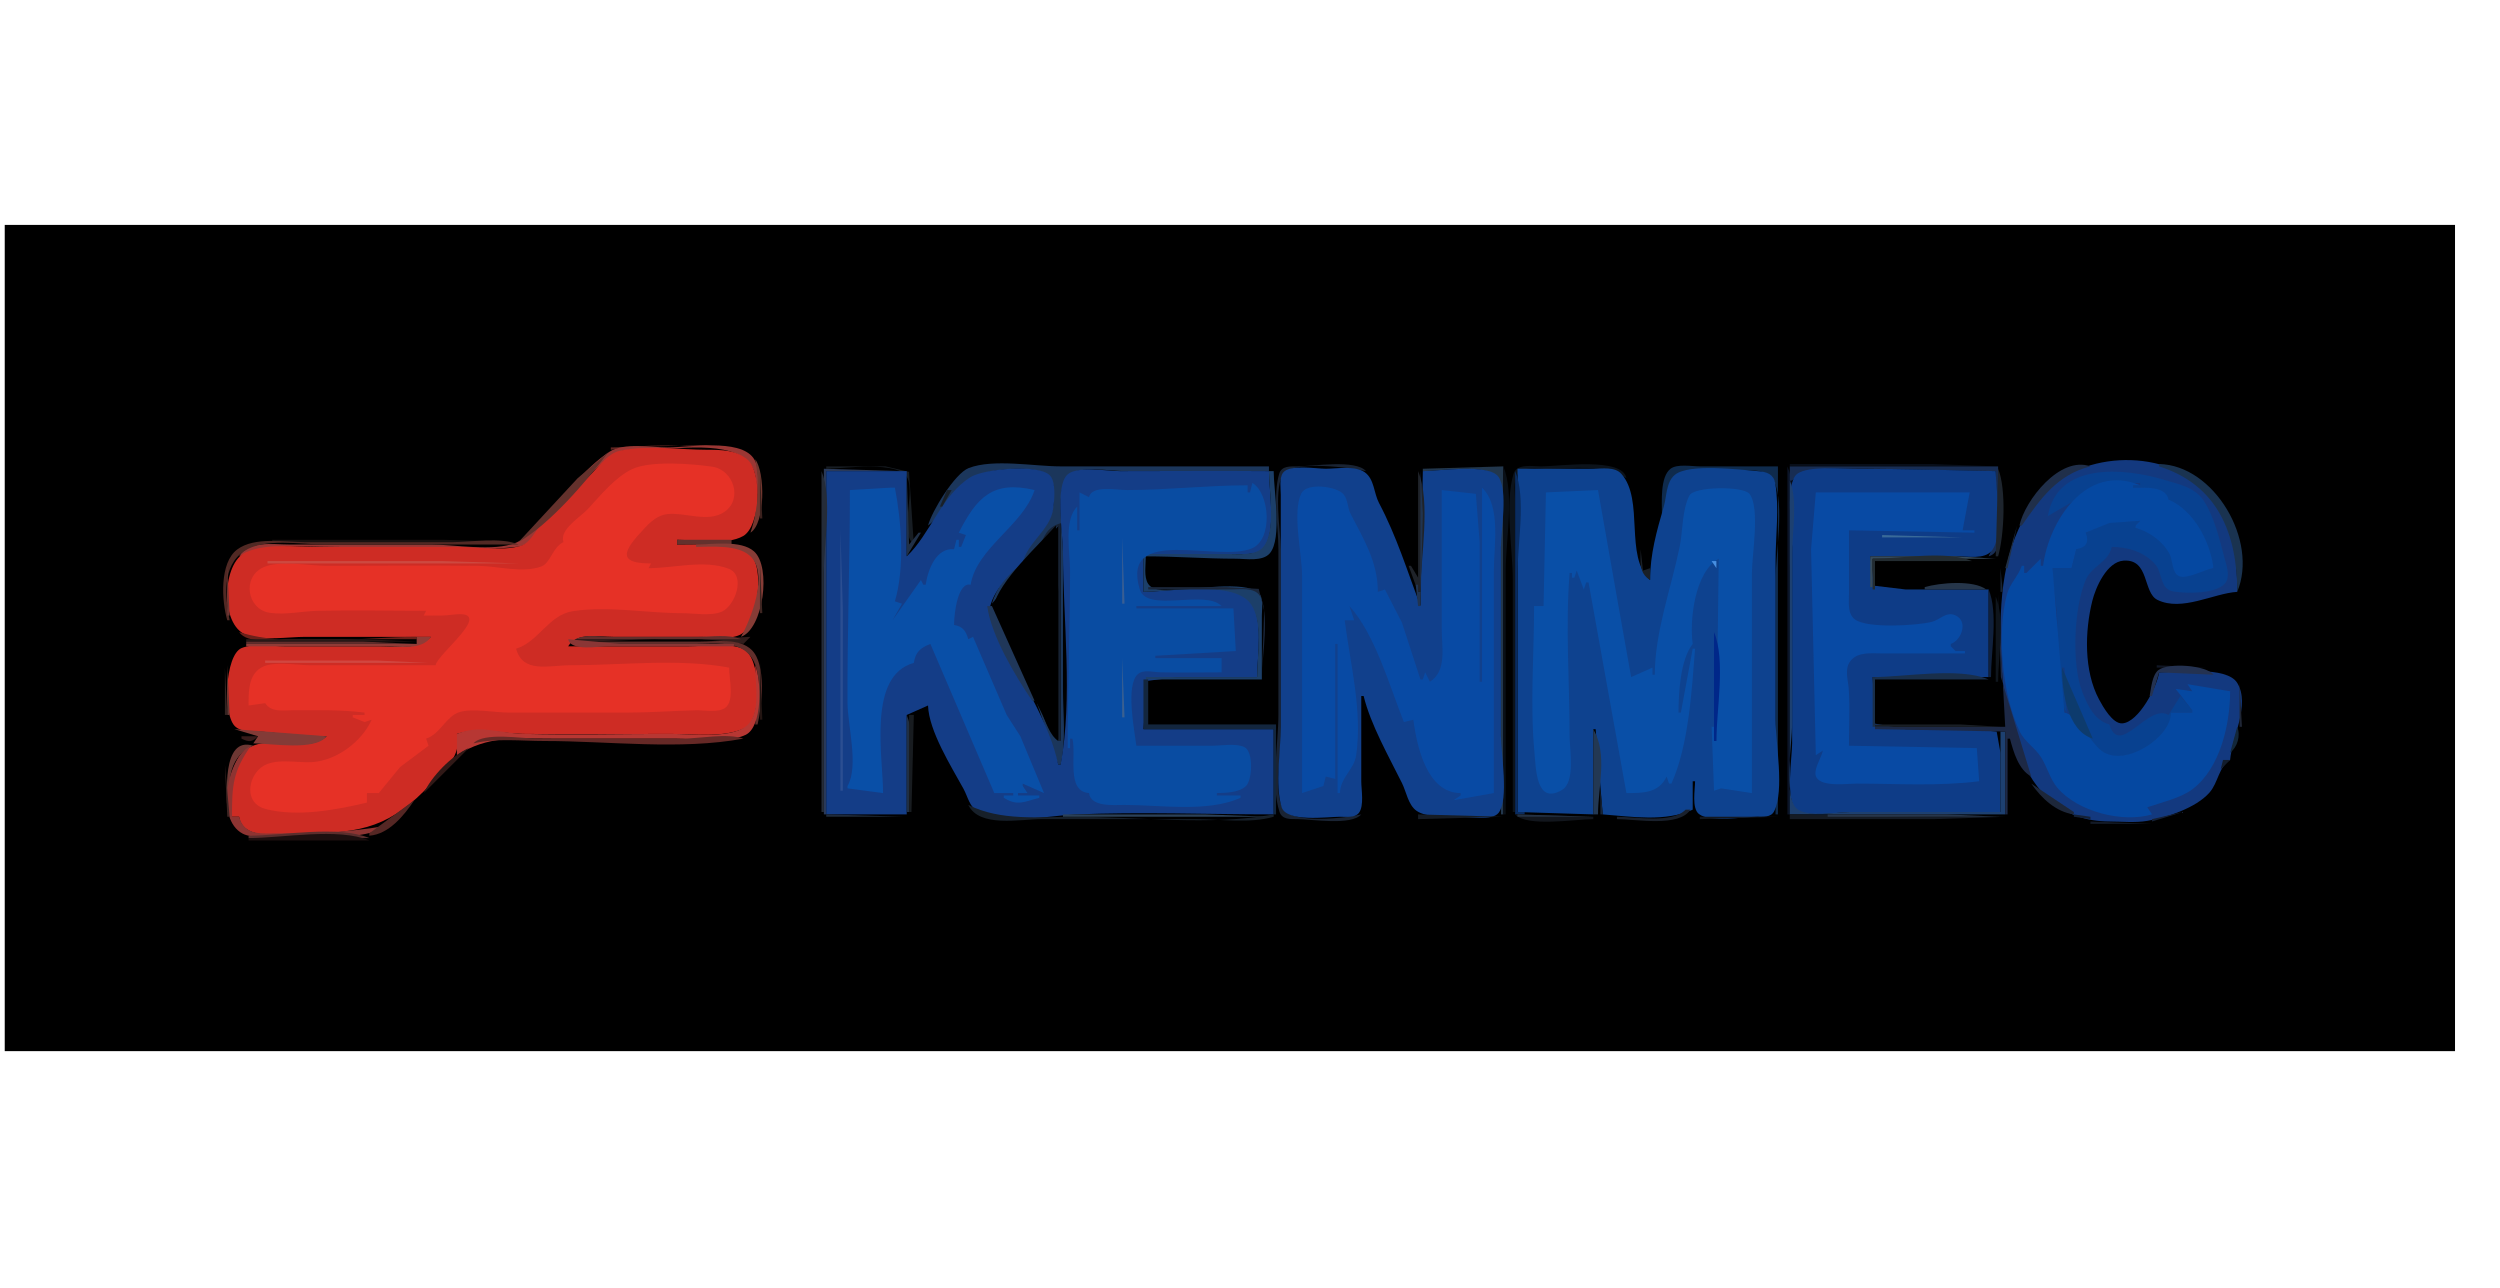 <?xml version="1.0" standalone="yes"?>
<svg width="1056" height="544">
<path style="fill:#ffffff; stroke:none;" d="M0 0L0 544L1056 544L1056 0L0 0z"/>
<path style="fill:#000000; stroke:none;" d="M2 95L2 444L1037 444L1037 95L2 95z"/>
<path style="fill:#602521; stroke:none;" d="M258 189L258 190C275.73 186.708 296.13 188.59 314 190L298 188L258 189z"/>
<path style="fill:#9a3734; stroke:none;" d="M101 235C113.211 229.294 126.833 231 140 231C165.77 231 193.4 233.873 218.981 230.891C224.099 230.295 226.648 224.418 230.005 221C239.067 211.772 248.102 200.155 258.439 192.424C262.61 189.305 268.082 190 273 190C284.792 190 308.999 185.377 317.106 196.26C321.109 201.633 319 212.614 319 219C320.328 215.834 320 212.419 320 209C320 204.261 321.167 197.393 318.142 193.344C312.082 185.234 290.88 189 282 189C274.989 189 263.541 186.833 257.439 190.819C246.917 197.691 237.883 210.103 229 219C225.747 222.258 222.266 227.472 217.91 229.258C208.48 233.125 192.158 230 182 230L122 230C115.155 230 105.089 228.243 101 235z"/>
<path style="fill:#ce2c24; stroke:none;" d="M182 269C176.594 274.679 167.236 273 160 273L120 273C114.637 273 107.089 271.663 102.055 273.742C94.995 276.658 93.889 302.531 99.573 307.062C102.887 309.703 108.085 308.794 112 309.17C120.796 310.014 129.126 311 138 311C130.41 317.601 118.04 312.052 109 314.318C95.193 317.779 98 334.436 98 345L101 345C102.673 355.926 120.751 352 129 352C152.721 352 165.516 349.032 182.104 330.996C188.014 324.571 195.075 319.574 193 310C203.089 306.802 210.941 309.873 221 309.996C241.66 310.25 262.339 310 283 310C292.489 310 305.992 311.803 314.775 307.436C322.207 303.741 321.554 277.272 313.79 274.029C307.353 271.34 297.855 273 291 273L240 273C243.513 266.987 252.9 269 259 269L296 269C300.907 269 308.041 270.296 312.571 268.142C319.956 264.631 323.371 239.168 316.682 234.09C310.008 229.022 294.06 230.022 286 230L286 228C293.921 228 306.863 230.461 313.906 226.427C321.238 222.228 322.055 199.332 315.656 194.058C310.835 190.085 304.913 190.002 299 190C287.348 189.996 273.44 187.918 262.039 190.344C256.934 191.431 253.421 196.483 249.961 200.015C243.046 207.071 235.858 213.87 229.019 221C226.215 223.924 224.003 229.359 219.942 230.566C212.089 232.902 201.172 231 193 231L134 231C124.366 231 113.083 229.375 104.001 233.199C93.785 237.501 92.755 263.959 104.019 268.181C111.108 270.839 121.497 269 129 269L182 269z"/>
<path style="fill:#341d1a; stroke:none;" d="M315 190L318 192L315 190z"/>
<path style="fill:#63312c; stroke:none;" d="M219 229C232.36 221.35 247.688 203.298 257 191L244 202L219 229z"/>
<path style="fill:#73372f; stroke:none;" d="M319 194C320.974 204.631 320.379 214.842 317 225C323.283 221.146 323.263 199.627 319 194z"/>
<path style="fill:#13397f; stroke:none;" d="M942 321C942.757 311.747 950.576 297.544 945.012 288.475C940.526 281.163 919.421 284 912 284C911.246 289.882 903.407 305.153 896.424 305.555C892.343 305.789 888.223 298.392 886.63 295.424C880.185 283.418 880.608 266.626 883.785 253.83C885.198 248.138 889.911 237.301 897.015 236.812C908.004 236.057 905.08 250.348 911.317 253.397C921.644 258.445 934.918 250.642 945 250C945 235.94 943.918 221.63 934.58 210.174C917.941 189.759 882.857 189.489 864.299 206.997C848.128 222.252 845 246.147 845 267C845 297.245 850.658 346.919 891 347C896.2 347.01 901.862 347.614 907 346.74C915.318 345.325 927.582 341.248 933.27 334.811C937.009 330.58 937.2 323.802 942 321z"/>
<path style="fill:#080e19; stroke:none;" d="M756 196L756 197L843 197L816 196L756 196z"/>
<path style="fill:#202f4a; stroke:none;" d="M853 222L854 222C861.905 210.681 868.907 200.52 883 197C870.112 192.38 855.345 211.305 853 222z"/>
<path style="fill:#1a3350; stroke:none;" d="M912 196L912 197C936.767 204.848 945 225.485 945 250C954.035 228.469 935.308 196.484 912 196z"/>
<path style="fill:#e63126; stroke:none;" d="M238 229C233.344 231.199 232.59 237.769 228.733 239.242C220.886 242.236 210.097 239.1 202 239.004C180.673 238.75 159.328 239 138 239C130.639 239 118.043 236.561 111.299 239.6C102.129 243.73 104.279 257.457 114 258.856C120.686 259.818 127.355 258.177 134 258.015C149.314 257.639 164.681 258 180 258L179 260C181.665 260 184.336 260.051 187 259.985C189.023 259.936 190.989 259.607 192.999 259.468C208.556 258.392 184.708 276.282 184 281L131 281C125.384 281 115.195 279.053 110.26 282.028C104.804 285.317 105.001 292.52 105 298L112 297C114.617 301.037 119.606 300 124 300C134.061 300 144.016 299.738 154 301L154 302L149 302L149 303L154 305L157 304C152.78 313.358 142.186 321.197 132 321.91C125.419 322.372 115.658 319.858 110.185 324.279C104.475 328.891 103.342 339.38 112.054 341.683C125.503 345.238 142.287 342.055 155 339L155 335L160 335L169 324L181 315L180 312C185.941 310.092 188.486 302.432 194.129 300.769C199.813 299.094 208.962 301 215 301L265 301C274.728 301 284.328 300.252 294 300.015C297.479 299.929 303.369 301.156 306.346 298.972C310.384 296.01 307.896 286.468 308 282C286.727 278.051 262.625 281 241 281C231.764 281 220.875 284.589 218 274C227.54 271.136 231.627 259.749 242.039 258.147C256.928 255.857 273.021 259 288 259C292.934 259 300.204 260.333 304.816 258.397C310.412 256.047 315.259 243.108 307.775 240.228C297.62 236.321 284.524 239.999 274 240L275 238C262.312 237.999 262.304 234.008 270.157 225.425C273.477 221.796 276.769 217.699 282.039 217.147C289.449 216.372 299.137 220.864 305.941 216.258C313.915 210.86 309.83 198.473 300.91 197.143C292.495 195.889 274.707 194.485 267.001 198.164C259.837 201.585 253.704 209.197 248.421 214.911C245.062 218.544 236.218 223.634 238 229z"/>
<path style="fill:#171d23; stroke:none;" d="M349 197L349 198C356.196 198 380.12 194.214 383.397 202.109C386.469 209.51 379.736 224.526 386 230L383.972 199.318L374 197L349 197z"/>
<path style="fill:#1b365b; stroke:none;" d="M392 222C399.287 216.622 402.556 207.358 410.039 202.144C415.785 198.141 438.295 195.563 443.397 201.434C445.785 204.182 445.219 209.617 444.942 213C444.127 222.962 433.098 228.08 432 238C426.219 239.998 420.481 249.289 419 255L448 221L448 313C443.105 310.169 440.62 302.253 439 297L438 297L447 323L448 323C450.409 312.883 449 301.363 449 291L449 233C449 225.728 445.546 205.72 451.434 200.603C456.072 196.573 469.156 199 475 199C495.364 199 515.674 198.944 536 199L536 197L448 197C436.908 197 419.549 193.693 409.185 197.703C403.297 199.981 393.495 216.105 392 222z"/>
<path style="fill:#1a2434; stroke:none;" d="M575 344C568.477 345.553 546.355 348.21 542.028 341.683C537.948 335.53 541 319.281 541 312L541 232C541 225.088 537.559 204.648 542.603 199.603C547.581 194.625 570.535 197.461 577 199C572.6 193.965 554.555 196.956 548 197.001C545.047 197.021 541.345 196.689 540.318 200.148C537.608 209.275 540 222.476 540 232L540 302C540 313.992 536.741 331.453 540.434 342.852C541.54 346.266 545.016 345.979 548.001 345.999C554.258 346.043 570.775 348.835 575 344z"/>
<path style="fill:#22374d; stroke:none;" d="M601 198L601 199C608.149 199 627.364 195.642 632.397 201.434C634.735 204.125 634 208.713 634 212L634 239L634 344L635 344L635 197L601 198z"/>
<path style="fill:#0a1017; stroke:none;" d="M635 197L635 344L636 344L636 241C636 228.532 639.807 208.456 635 197z"/>
<path style="fill:#0c131b; stroke:none;" d="M639 343L640 343L640 239L640 212C640 208.611 639.046 203.287 641.028 200.318C643.321 196.882 649.48 198 653 198C664.532 198 677.142 195.783 687 202C685.43 192.96 658.566 197 651 197C647.424 197 640.645 195.678 639.318 200.148C635.537 212.884 639 231.686 639 245L639 343z"/>
<path style="fill:#0f2b4d; stroke:none;" d="M702 217L703 217C703.837 197.563 714.95 199 731 199C736.285 199 746.77 197.05 749.397 203.189C753.885 213.678 750 233.575 750 245L750 344L751 344L751 197L718 197C714.651 197 708.411 195.833 705.603 198.028C701.178 201.486 702 212.105 702 217z"/>
<path style="fill:#0b1427; stroke:none;" d="M755 197L755 344L756 344L756 241C756 228.532 759.807 208.456 755 197z"/>
<path style="fill:#182d53; stroke:none;" d="M756 197L756 203L757 203C761.836 197.194 773.779 198.036 781 198.001C801.695 197.901 822.383 198.829 843 199C843 210.581 845.303 224.451 840 235C844.517 233.679 843.992 229.094 844 225L844 197L756 197z"/>
<path style="fill:#293959; stroke:none;" d="M348 198L348 344L349 344L349 199L381 199L348 198z"/>
<path style="fill:#143d87; stroke:none;" d="M448 323L447 323C443.312 305.331 432.14 289.294 424.875 273C422.845 268.447 418.447 264.21 417.968 259.09C417.35 252.475 426.609 241.081 432 238C433.779 229.059 443.568 224.066 444.856 215C445.363 211.427 446.203 203.49 443.397 200.742C438.383 195.834 415.594 198.086 410.039 201.499C397.694 209.085 392.975 225.631 383 235L383 199L349 199L349 344L383 344L383 302L392 298C392.34 308.743 401.812 323.762 406.969 333.169C408.877 336.65 409.491 340.934 413.305 343.012C423.849 348.756 442.597 344.539 454 344.039C481.884 342.818 510.086 344 538 344L538 308L483 308L484.603 287.603L497 286L531 286C531 277.169 533.977 261.099 527.968 253.823C520.818 245.165 493.484 250 483 250L483 234L520 234C523.877 233.999 531.078 234.859 533.836 231.411C539.227 224.671 536 207.169 536 199C514.989 198.826 494.047 199 473 199C467.796 199 454.623 196.639 450.742 200.603C445.56 205.897 449 225.881 449 233C449 261.876 453.27 294.615 448 323z"/>
<path style="fill:#11408c; stroke:none;" d="M575 294L576 294C578.969 306.109 586.627 319.55 592.211 330.804C594.047 334.505 594.812 339.99 598.344 342.486C602.436 345.378 611.124 344.976 616 344.999C619.926 345.018 630.263 346.817 632.972 343.397C637.457 337.734 634 318.161 634 311L634 231C634 223.872 637.07 207.388 632.972 201.434C628.96 195.603 607.527 199 601 199L600 256C594.374 241.008 589.999 226.691 582.475 212.424C580.301 208.304 580.533 202.406 576.517 199.514C572.415 196.56 564.798 198 560 198C555.913 198 544.833 196.061 542.028 199.603C540.228 201.876 541 206.307 541 209L541 234L541 307C541 317.111 538.447 331.164 541.318 340.852C543.288 347.499 560.686 345.011 566 345C568.42 344.995 572.255 345.564 573.972 343.397C576.301 340.457 575 333.531 575 330L575 294z"/>
<path style="fill:#0e428f; stroke:none;" d="M641 198L641 343L673 344L673 308L674 308L677 344C689.533 344.989 703.329 347.223 715 342L715 330L716 330C716 333.504 714.523 341.382 717.603 343.821C722.277 347.523 736.228 345.039 742 344.999C744.516 344.982 748.072 345.374 749.397 342.682C753.827 333.677 750 314.057 750 304L750 237C750 226.471 751.62 214.469 749.852 204.094C749.228 200.435 746.398 199.312 742.999 199.055C735.348 198.476 713.389 195.585 707.419 200.603C703.712 203.72 704.029 209.695 702.791 213.961C699.798 224.273 697 234.09 697 245C686.016 235.105 694.68 211.167 684.852 200.148C682.07 197.03 676.749 198 673 198L641 198z"/>
<path style="fill:#0e3c87; stroke:none;" d="M845 343L845 318L843.397 309.028L833 308L805 308L792.028 305.682L791 286L840 286L840 249L805 249L791.603 247.397L790 235L827 235C831.189 235 838.241 236.339 841.258 232.682C846.523 226.298 843 207.024 843 199C823.03 198.588 803.041 197.999 783 198C777.184 198 764.187 196.779 759.318 200.028C753.734 203.754 757 224.799 757 231L757 314C757 319.698 754.036 338.164 758.742 341.972C763.051 345.458 776.611 343 782 343L845 343z"/>
<path style="fill:#1e252e; stroke:none;" d="M844 198L843 235L844 235C846.565 226.324 847.514 206.374 844 198z"/>
<path style="fill:#3b211d; stroke:none;" d="M321 199L321 219L322 219L321 199z"/>
<path style="fill:#252c38; stroke:none;" d="M347 199L347 343L348 343L348 242C348 229.794 351.707 210.218 347 199z"/>
<path style="fill:#1c3f69; stroke:none;" d="M536 199C536 207.002 539.261 225.165 533.262 231.411C530.058 234.747 523.178 233.998 519 234L483 234L483 250C494.168 250 521.683 244.917 528.57 255.44C533.577 263.09 531 277.269 531 286L484 286L484 287L533 287L533 260C533 257.207 533.908 252.168 531.397 250.179C525.289 245.341 504.693 249 497 249C493.48 249 487.321 250.118 485.028 246.682C483.045 243.711 484 238.407 484 235C496.699 235 509.276 236 522 236C526.224 236 533.323 237.33 536.397 233.682C541.663 227.431 538 206.989 538 199L536 199z"/>
<path style="fill:#1f232a; stroke:none;" d="M599 199L599 244L596 239L595 239L599 250L600 250C600 235.689 604.508 212.127 599 199z"/>
<path style="fill:#213450; stroke:none;" d="M600 199L600 250L599 250L599 247L598 247L599 256L600 256L601 217L600 199z"/>
<path style="fill:#092c61; stroke:none;" d="M640 199L640 344L644 344L644 343L641 343L641 242C641 229.794 644.707 210.218 640 199z"/>
<path style="fill:#084190; stroke:none;" d="M865 218C878.954 209.909 887.432 204 904 204L904 205L901 205L901 206C905.826 206.04 914.2 205.586 916 211C926.406 217.614 932.275 228.086 935 240C931.397 240.287 923.356 244.482 920.43 242.864C917.581 241.29 918.078 236.642 916.912 234.015C914.421 228.399 907.976 223.849 902 223L902 222L904 220L891.015 220.572L881 225C881.536 228.648 880.659 230.871 877 232L875 240L867 240C867.001 247.783 868.917 255.267 868.996 263C869.119 274.978 865.947 290.316 873 301L871 282L872 282C872.849 292.668 877.834 312.894 888.519 318.157C898.532 323.09 918.477 312.272 917 301L926 301L926 300L921 294L916 302C907.35 296.868 895.315 320.213 891 306C884.758 304.242 882.063 298.415 879.725 292.715C874.867 280.874 876.04 256.588 880.989 245.001C883.584 238.926 890.607 237.586 892 231C898.683 231.056 905.905 233.113 910.436 238.478C913.567 242.186 912.217 248.85 918.094 249.852C923.367 250.75 936.26 250.954 939.972 246.262C942.161 243.495 940.489 238.948 939.705 236C937.598 228.077 935.342 218.238 930.736 211.326C927.006 205.728 919.951 204.455 914 202.657C897.403 197.642 868.991 194.974 865 218z"/>
<path style="fill:#203047; stroke:none;" d="M383 200L383 235L389 225L388 225L384 230L383 200z"/>
<path style="fill:#1d4070; stroke:none;" d="M756 203L756 344L847 344L847 309L845 309L845 343L781 343C775.796 343 762.623 345.361 758.742 341.397C753.24 335.776 757 313.614 757 306L757 234C757 224.94 759.507 211.357 756 203z"/>
<path style="fill:#094ca2; stroke:none;" d="M529 204L528 208L527 208L527 205C509.926 205 493.101 207 476 207C471.615 207 461.103 204.851 460 210L456 208L456 224L455 224L455 214C449.271 219.611 452 233.407 452 241C452 266.023 451 291.047 451 316L452 316L452 312L453 312C454.708 319.174 450.318 334.246 460 335C460.784 341.005 470.46 340 475 340C490.251 340 509.827 343.298 524 337L524 336L514 336L514 335C517.751 334.92 523.328 334.817 526.258 332.066C529.059 329.434 529.501 317.482 525.682 315.603C522.101 313.841 515.904 315 512 315L480 315C479.245 308.771 475.339 289.57 480.603 284.782C482.923 282.672 487.192 283.921 490 283.985C498.658 284.183 507.34 284 516 284L516 278L488 278L488 277L522 275L521 257L480 257L480 256L516 256C509.012 248.864 484.453 259.019 481.434 248.941C473.215 221.51 514.646 237.766 528.87 231.597C537.755 227.744 536.399 208.431 529 204z"/>
<path style="fill:#0548a1; stroke:none;" d="M863 239L862 239L862 236L856 242L855 242L855 239L854 239C852.496 243.377 848.998 246.478 847.765 251.004C843.312 267.338 845.796 293.963 853.174 309.071C855.308 313.44 859.672 315.865 862.24 320.005C864.723 324.008 865.976 329.112 869.014 332.721C877.537 342.847 896.503 347.694 909 344L907 341C912.881 338.966 920.959 337.16 925.957 333.451C937.912 324.578 942 305.631 942 292L924 289L926 292L919 291L926 300L926 301L917 301C917.158 311.529 897.407 324.322 887.764 317.197C882.932 313.626 877.102 301.631 872 301L867 240L875 240L877 232C881.25 231.248 882.528 229.009 881 225L891.015 220.89L904 220L902 222L902 223C907.753 224.429 913.631 228.696 916.431 234.015C917.793 236.602 917.419 242.055 920.43 243.353C923.841 244.823 931.177 240.497 935 240C933.512 228.623 926.743 215.725 916 211C914.832 205.209 905.867 206.013 901 206L901 205L904 205C881.148 195.411 865.427 220.222 863 239z"/>
<path style="fill:#094fa7; stroke:none;" d="M376 206L359 207C359 236.95 357.856 266.974 358.001 297C358.047 306.508 362.847 323.617 358 332L358 333L373 335C373 319.434 366.346 285.451 386 280C386.712 275.412 388.776 273.624 393 272L420 335L428 335L428 336L424 336L424 337C429.949 340.671 432.767 338.547 439 337L439 336L430 336L430 335L434 335L432 332L432 331L441 335L431 311L425.222 302L411 269L409 270C408.019 266.539 406.623 264.536 403 264C403 258.55 404.747 245.687 410 247C412.477 231.458 432.205 221.922 437 207C419.364 202.801 412.545 210.09 405 225L408 226L406 231L405 231L405 228L404 228L403 232C395.397 231.272 391.95 240.665 391 247L390 247L389 245L377 262L381 255L378 254C382.221 239.718 380.803 220.457 378 206L376 206z"/>
<path style="fill:#084aa4; stroke:none;" d="M550 335L559 332L560 328L564 329L564 272L565 272L565 335L566 335C566.204 328.181 571.989 325.167 572.867 318.91C575.51 300.068 570.342 280.394 568 262L572 262L570 256C580.879 267.99 587.027 289.993 593 305L597 304C598.559 316.062 603.027 334.989 617 335L617 336L614 338L631 335L631 241C631 230.713 634.164 213.765 626 206L626 288L625 288L625 229L623.397 208.603L609 207L609 266C609 273.638 611.218 283.319 604 288L602 284L601 287L600 287L592.201 263.054L585 249L582 250C581.999 237.408 576.109 227.952 570.474 217C569.149 214.425 569.381 210.994 567.486 208.769C564.605 205.383 552.062 203.767 549.742 208.318C545.69 216.267 550 234.01 550 243L550 335z"/>
<path style="fill:#182029; stroke:none;" d="M400 207L397 214L398 214L402 207L400 207z"/>
<path style="fill:#094fa7; stroke:none;" d="M653 208L652 256L648 256C648 276.401 646.237 297.695 648.17 318C648.782 324.431 648.786 340.217 659.772 333.682C665.531 330.256 663 316.716 663 311C663 287.913 661.18 265.063 663 242L664 242L664 244L665 244L666 241L669 249L670 246L671 246L687 335C693.976 334.999 700.663 335.042 704 328L705 331L706 331C713.297 314.844 714.594 291.809 716 274L715 274L710 301L709 301C709.023 292.682 709.735 278.682 715 272C713.558 261.85 715.961 241.409 726 236L725 313L724 313L724 307L723 307L724 334L727 333L740 335L740 242C740 234.652 743.566 214.404 738.972 208.603C736.318 205.252 715.584 205.427 713.6 209.318C710.454 215.485 710.869 224.3 709.487 231C705.851 248.63 698.953 267.174 699 285L698 285L698 282L689 286L683.795 256.829L675 207L653 208z"/>
<path style="fill:#084aa4; stroke:none;" d="M767 208L765 232L767 319L770 317C769.41 320.064 765.548 325.513 767.287 328.411C769.73 332.482 780.067 331 784 331C801.227 331 818.908 332.16 836 330L835 316L781 315C781 307.044 781.454 298.937 780.911 291C780.647 287.153 778.981 282.634 781.603 279.228C784.699 275.208 790.533 276 795 276L830 276L830 275L826 275L824 273L824 272C828.559 270.437 831.563 262.359 825.856 259.877C822.008 258.204 819.426 261.846 815.961 262.687C809.568 264.237 788.973 265.569 783.573 261.682C780.321 259.342 781.002 254.487 781 251L781 224L834 225L834 224L829 224L832 208L767 208z"/>
<path style="fill:#172233; stroke:none;" d="M440 229L447 222L447 313L448 313L448 221C443.621 222.256 441.625 224.819 440 229z"/>
<path style="fill:#000000; stroke:none;" d="M446 222C438.542 230.538 422.187 245.068 419.553 256.289C418.477 260.874 423.177 266.895 425.235 270.804C430.434 280.68 434.865 291.027 439.907 301.035C441.912 305.017 443.285 310.434 447 313L447 250L446 222z"/>
<path style="fill:#202f45; stroke:none;" d="M852 222L847 240L848 240L852 222z"/>
<path style="fill:#2b4e92; stroke:none;" d="M355 224L355 334L356 334L356 257L355 224z"/>
<path style="fill:#396a99; stroke:none;" d="M795 226L795 227L829 227L795 226z"/>
<path style="fill:#395e93; stroke:none;" d="M474 227L474 255L475 255L474 227z"/>
<path style="fill:#181110; stroke:none;" d="M115 228L115 229L219 229L187 228L115 228z"/>
<path style="fill:#63312d; stroke:none;" d="M286 228L286 230L309 230L309 228L286 228z"/>
<path style="fill:#512924; stroke:none;" d="M96 262L97 262C95.151 252.041 93.604 239.109 103.171 232.779C111.762 227.095 127.12 230 137 230L219 230C211.361 226.794 199.271 229 191 229L129 229C120.286 229 107.57 226.594 100.185 232.109C92.674 237.718 93.592 253.854 96 262z"/>
<path style="fill:#863c36; stroke:none;" d="M294 230L294 231C300.62 231 311.322 229.968 316.682 234.703C325.116 242.153 317.008 261.829 313 269C322.362 265.729 325.96 239.544 318.486 232.893C312.992 228.003 300.771 230 294 230z"/>
<path style="fill:#1a2027; stroke:none;" d="M693 232C693 237.204 692.11 242 697 245L697 240L694 241L693 232z"/>
<path style="fill:#374b5b; stroke:none;" d="M790 235L790 248L791 248L791 236L843 236L826 235L790 235z"/>
<path style="fill:#232c31; stroke:none;" d="M791 236L791 249L792 249L792 237L833 237C822.012 232.389 802.957 236 791 236z"/>
<path style="fill:#cd4940; stroke:none;" d="M113 237L113 238L219 238L187 237L113 237z"/>
<path style="fill:#478fe1; stroke:none;" d="M723 237L725 240L725 237L723 237z"/>
<path style="fill:#3e2521; stroke:none;" d="M321 238L321 259L322 259L321 238z"/>
<path style="fill:#6f3634; stroke:none;" d="M96 239L96 260L97 260L96 239z"/>
<path style="fill:#182230; stroke:none;" d="M845 240L845 250L846 250L845 240z"/>
<path style="fill:#26364a; stroke:none;" d="M813 248L813 249L839 249C833.577 244.892 819.352 246.123 813 248z"/>
<path style="fill:#1a263a; stroke:none;" d="M485 248L485 249L520 249C523.565 249 529.61 248.001 531.972 251.434C536.637 258.211 533 277.818 533 286L534 258L531.682 248.742L518 248L485 248z"/>
<path style="fill:#10213d; stroke:none;" d="M840 249L840 286L841 286C841 275.351 844.111 258.798 840 249z"/>
<path style="fill:#1d2946; stroke:none;" d="M844 251L847 307L792 307L792 308L847 309L847 344L848 344L848 312L849 312C850.521 317.673 852.613 325.07 858 328L845.17 286L844 251z"/>
<path style="fill:#0f151c; stroke:none;" d="M843 252L843 288L844 288C844 277.613 847.011 261.56 843 252z"/>
<path style="fill:#203759; stroke:none;" d="M417 256C418.74 268.65 428.813 285.446 436 296L437 296L419 256L417 256z"/>
<path style="fill:#4a2221; stroke:none;" d="M97 262L99 265L97 262z"/>
<path style="fill:#6b211a; stroke:none;" d="M101 267C104.747 272.195 115.16 270 121 270L176 270L176 269C152.852 269 123.116 273.901 101 267z"/>
<path style="fill:#002789; stroke:none;" d="M724 267L724 313L725 313C725 299.997 729.01 278.939 724 267z"/>
<path style="fill:#311d1c; stroke:none;" d="M243 270L243 271C265.888 271 291.489 267.821 314 272L317 269L296 270L243 270z"/>
<path style="fill:#903b36; stroke:none;" d="M176 269L176 272L104 272L104 273L162 273C168.143 273 178.273 274.913 182 269L176 269z"/>
<path style="fill:#612f2c; stroke:none;" d="M241 272L294 272C301.015 272 310.627 270.612 316.084 276.133C322.936 283.065 320.095 297.336 319 306L320 306C321.866 298.162 323.82 280.578 317.467 274.499C312.131 269.394 302.717 271 296 271L243 271L243 270L313 270C307.784 267.811 300.619 269 295 269L258 269C252.785 269 244.149 267.142 241 272z"/>
<path style="fill:#271816; stroke:none;" d="M104 270L104 271L176 271L153 270L104 270z"/>
<path style="fill:#8a3635; stroke:none;" d="M240 270C241.12 275.228 252.519 273 257 273L310 273L310 272L262 272L240 270z"/>
<path style="fill:#612e2c; stroke:none;" d="M104 271L104 272L176 272L153 271L104 271z"/>
<path style="fill:#3b6090; stroke:none;" d="M474 278L474 303L475 303L474 278z"/>
<path style="fill:#d14741; stroke:none;" d="M112 279L112 280L181 280L159 279L112 279z"/>
<path style="fill:#231512; stroke:none;" d="M321 279L321 304L322 304L321 279z"/>
<path style="fill:#643834; stroke:none;" d="M96 281L96 302L97 302L96 281z"/>
<path style="fill:#b73733; stroke:none;" d="M319 281C319 287.957 321.258 300.03 316.297 305.683C310.432 312.366 292.013 310 284 310C263.023 310 241.969 310.533 221 309.985C211.25 309.731 202.615 305.943 193 310L193 319C206.278 310.636 217.336 312 233 312L285 312C293.857 312 306.652 314.255 314.891 310.436C322.202 307.047 321.628 287.263 319 281z"/>
<path style="fill:#101624; stroke:none;" d="M911 281L911 282L932 282L911 281z"/>
<path style="fill:#352421; stroke:none;" d="M95 282L95 302L96 302L95 282z"/>
<path style="fill:#0d3b6d; stroke:none;" d="M871 282C871.001 291.785 873.083 308.661 884 312L871 282z"/>
<path style="fill:#243251; stroke:none;" d="M908 294L909 294L912 284L935 285C931.939 280.979 915.873 279.804 911.728 283.028C909.004 285.146 908.652 290.842 908 294z"/>
<path style="fill:#192f4b; stroke:none;" d="M791 286L791 307L792 307L792 287L840 287C827.348 281.691 804.788 286 791 286z"/>
<path style="fill:#13263e; stroke:none;" d="M483 287L483 308L538 308L538 344L539 344L539 306L485 306L485 287L483 287z"/>
<path style="fill:#1f2635; stroke:none;" d="M946 288L946 307L947 307L946 288z"/>
<path style="fill:#202f44; stroke:none;" d="M383 302L383 343L384 343C384 331.304 387.511 312.75 383 302z"/>
<path style="fill:#181c20; stroke:none;" d="M384 302L384 343L385 343L386 302L384 302z"/>
<path style="fill:#401f20; stroke:none;" d="M97 305L99 308L97 305z"/>
<path style="fill:#1a1f25; stroke:none;" d="M792 306L792 307L845 307L828 306L792 306z"/>
<path style="fill:#132739; stroke:none;" d="M945 307L942 318C945.112 315.466 946.532 310.747 945 307z"/>
<path style="fill:#833b37; stroke:none;" d="M99 308L109 311L107 314C114.436 314 133.172 317.342 138 311L99 308z"/>
<path style="fill:#233853; stroke:none;" d="M673 308L673 344L675 344C675.001 332.545 679.177 318.423 673 308z"/>
<path style="fill:#361b1a; stroke:none;" d="M102 311L102 312C105.163 313.53 106.51 313.517 109 311L102 311z"/>
<path style="fill:#662926; stroke:none;" d="M200 314C209.521 311.733 220.251 313 230 313C256.985 313 287.47 316.925 314 312C307.216 309.567 295.446 312 288 312L227 312C220.713 312 204.25 309.136 200 314z"/>
<path style="fill:#6d3733; stroke:none;" d="M96 343L97 343C97 331.761 94.967 320.612 107 315C93.434 310.759 96 336.063 96 343z"/>
<path style="fill:#8e3432; stroke:none;" d="M162 350L162 349C147.115 351.561 133.273 352 118 352C110.919 352 103.263 353.298 101 345L98 345C98 331.708 98.313 325.924 106 315C96.047 319.645 90.76 345.984 102.529 352.142C106.831 354.393 114.267 353 119 353C132.992 353 148.901 355.337 162 350z"/>
<path style="fill:#311917; stroke:none;" d="M179 335L198 316C190.78 319.121 182.296 327.932 179 335z"/>
<path style="fill:#1d2a40; stroke:none;" d="M399 316L402 321L399 316z"/>
<path style="fill:#131d2c; stroke:none;" d="M939 321L938 325L942 321L939 321z"/>
<path style="fill:#3c2422; stroke:none;" d="M95 323L96 345L97 345L95 323z"/>
<path style="fill:#1c2330; stroke:none;" d="M406 331L409 337L406 331z"/>
<path style="fill:#1d273a; stroke:none;" d="M858 331C862.252 337.088 868.381 342.982 876 344L876 343L858 331z"/>
<path style="fill:#162437; stroke:none;" d="M676 333L676 344L677 344L676 333z"/>
<path style="fill:#552724; stroke:none;" d="M156 352L156 353C164.198 352.426 170.73 344.438 175 338L156 352z"/>
<path style="fill:#17202a; stroke:none;" d="M409 340C413.697 349.731 430.863 346 440 346L505 346C515.369 346 528.037 347.945 538 345L538 344C511.47 348.925 480.985 345 454 345C438.644 345 422.89 346.898 409 340z"/>
<path style="fill:#1a212d; stroke:none;" d="M712 342C706.153 347.971 690.954 345 683 345L683 346C691.005 346 709.386 349.522 714 342L712 342z"/>
<path style="fill:#152035; stroke:none;" d="M909 346L909 347L922 343L909 346z"/>
<path style="fill:#202b3b; stroke:none;" d="M349 344L349 345L382 345L349 344z"/>
<path style="fill:#2c4158; stroke:none;" d="M449 344L449 345L536 345L509 344L449 344z"/>
<path style="fill:#161c24; stroke:none;" d="M599 344L599 346L635 345L599 344z"/>
<path style="fill:#12161d; stroke:none;" d="M640 344C644.78 349.471 665.789 346 673 346L673 345L640 344z"/>
<path style="fill:#243143; stroke:none;" d="M641 344L641 345L673 345L641 344z"/>
<path style="fill:#131820; stroke:none;" d="M718 345L718 346L751 345L718 345z"/>
<path style="fill:#151b24; stroke:none;" d="M756 344L756 346L817 346L847 345L816 345L756 344z"/>
<path style="fill:#27364b; stroke:none;" d="M772 344L772 345L845 345L822 344L772 344z"/>
<path style="fill:#142035; stroke:none;" d="M876 344L876 345L883 346L883 345L876 344z"/>
<path style="fill:#131a27; stroke:none;" d="M883 347L883 348L909 348L883 347z"/>
<path style="fill:#5c2e2d; stroke:none;" d="M105 353L105 354L156 354C142.873 348.492 119.311 353 105 353z"/>
<path style="fill:#1d0f0f; stroke:none;" d="M105 354L105 355L156 355C142.873 349.492 119.311 354 105 354z"/>
</svg>
